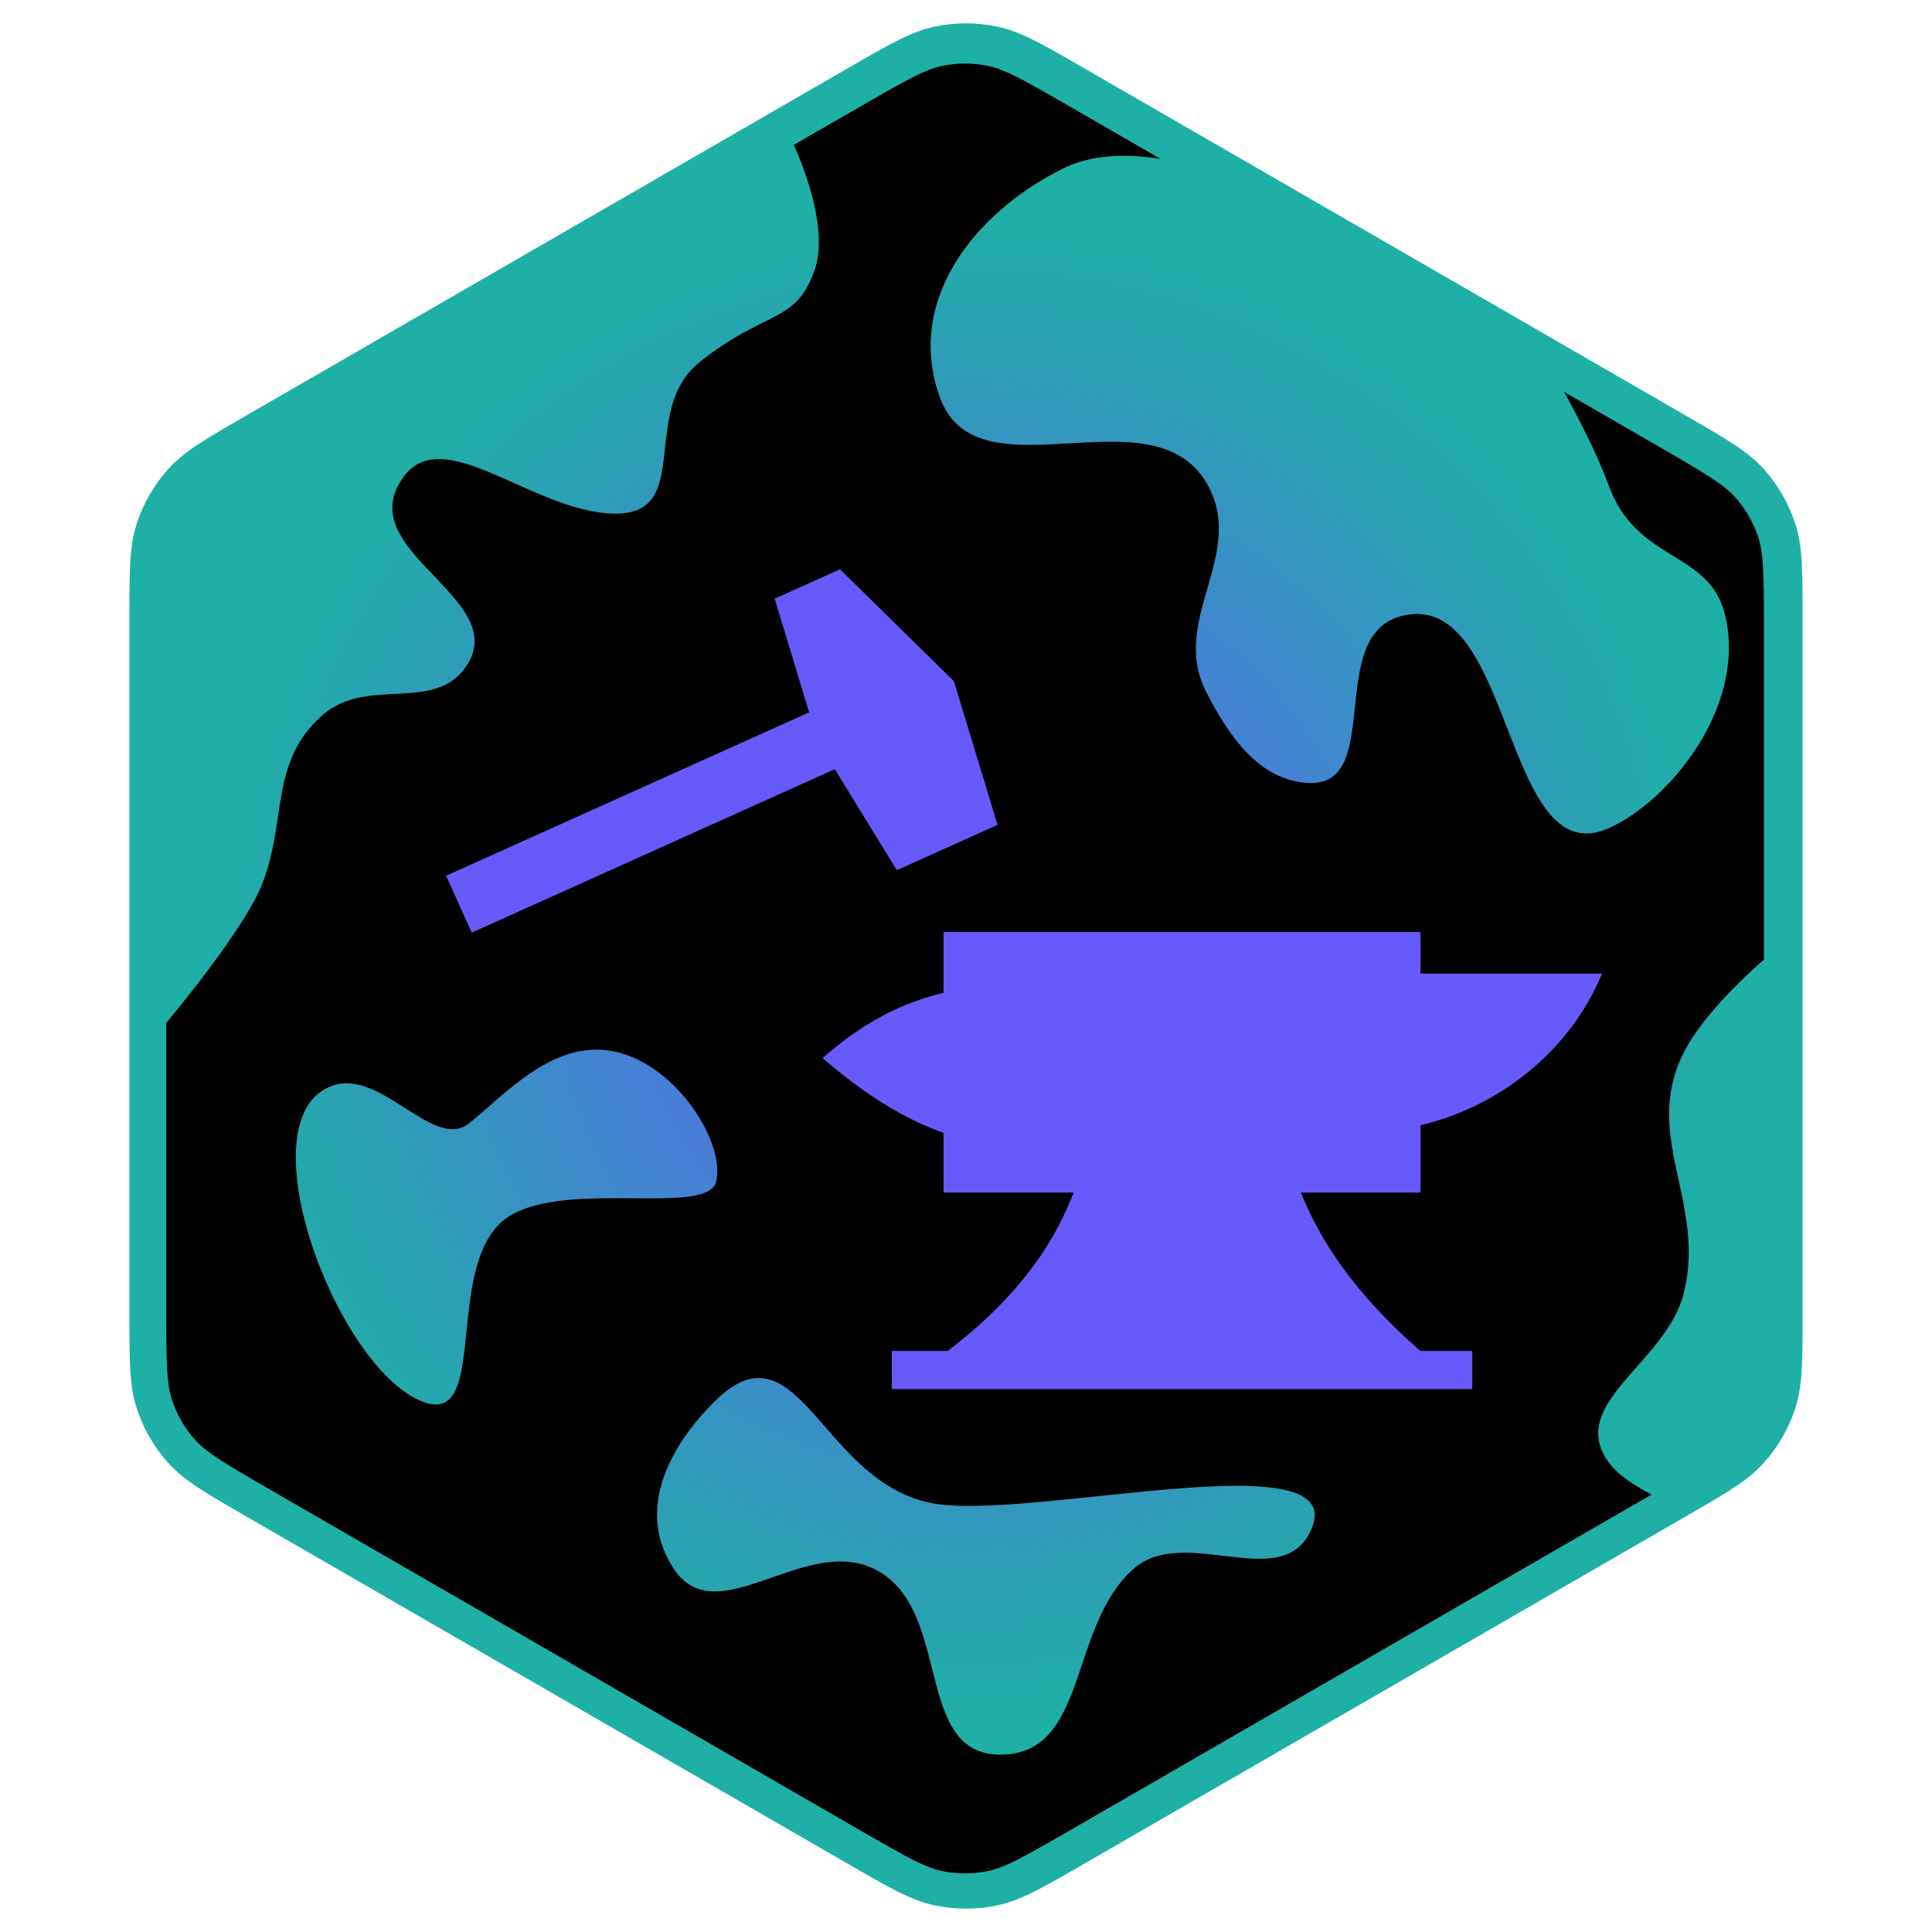 <?xml version="1.0" encoding="UTF-8" standalone="no"?>
<svg width="512" height="512" viewBox="0 0 512 512" xmlns="http://www.w3.org/2000/svg" xmlns:svg="http://www.w3.org/2000/svg">
    <path d="M285.5 22.805L443.203 113.855C455.152 120.754 460.129 123.695 463.713 127.674C466.995 131.319 469.474 135.614 470.99 140.278C472.644 145.372 472.703 151.152 472.703 164.95V347.05C472.703 360.848 472.644 366.628 470.99 371.722C469.474 376.386 466.995 380.681 463.713 384.326C460.129 388.305 455.152 391.246 443.203 398.145L285.5 489.195C273.55 496.094 268.515 498.934 263.277 500.047C258.479 501.067 253.521 501.067 248.723 500.047C243.485 498.934 238.45 496.094 226.5 489.195L68.797 398.145C56.848 391.246 51.871 388.305 48.287 384.326C45.005 380.681 42.526 376.386 41.011 371.722C39.356 366.628 39.297 360.848 39.297 347.05V164.95C39.297 151.152 39.356 145.372 41.011 140.278C42.526 135.614 45.005 131.319 48.287 127.674C51.871 123.695 56.848 120.754 68.797 113.855L226.5 22.805C238.45 15.906 243.485 13.066 248.723 11.953C253.521 10.933 258.479 10.933 263.277 11.953C268.515 13.066 273.55 15.906 285.5 22.805Z" fill="black" />
    <path d="M376.443 247V258.008H424.545C415.891 279.004 396.83 293.408 376.443 298.197V316.035H344.758C351.314 332.552 362.886 346.163 376.393 358.017H390.171V368.127H236.329V358.018H251.157C266.703 346.171 278.239 332.579 284.499 316.035H250.057V300.243C239.372 296.458 228.686 289.687 218 280.393C228.719 270.913 239.225 265.65 250.057 263.113V247.001H376.442L376.443 247Z" fill="#675AFB" />
    <path d="M205.296 158.663L222.61 150.869L252.806 180.541L264.354 218.6L237.674 230.606L221.223 203.84L125.018 247.158L118.221 232.076L214.426 188.775L205.296 158.663Z" fill="#675AFB"/>
    <path d="M 256 6.188 C 253.213 6.188 250.425 6.48 247.684 7.062 C 241.392 8.4 235.962 11.568 224 18.475 L 66.297 109.525 C 54.335 116.431 48.876 119.549 44.572 124.328 C 40.821 128.494 37.988 133.402 36.256 138.732 C 34.268 144.851 34.297 151.137 34.297 164.949 L 34.297 347.051 C 34.297 360.863 34.268 367.149 36.256 373.268 C 37.988 378.598 40.821 383.506 44.572 387.672 C 48.876 392.451 54.335 395.569 66.297 402.475 L 224 493.525 C 235.962 500.431 241.391 503.6 247.684 504.938 C 253.167 506.103 258.833 506.103 264.316 504.938 C 270.609 503.6 276.038 500.431 288 493.525 L 445.703 402.475 C 457.664 395.569 463.123 392.451 467.428 387.672 C 471.179 383.506 474.012 378.597 475.744 373.268 L 475.746 373.266 C 477.732 367.148 477.703 360.863 477.703 347.051 L 477.703 164.949 C 477.703 151.137 477.732 144.852 475.746 138.734 L 475.744 138.732 C 474.012 133.403 471.179 128.494 467.428 124.328 C 463.123 119.549 457.664 116.431 445.703 109.525 L 288 18.475 C 276.038 11.568 270.608 8.4 264.316 7.062 C 261.575 6.48 258.787 6.188 256 6.188 z M 255.762 16.844 C 257.852 16.844 259.944 17.063 262 17.5 C 266.184 18.389 270.824 20.899 282.762 27.791 L 307.539 42.096 C 298.246 40.664 289.099 40.95 281.635 44.691 C 257.43 56.826 239.895 80.232 249.15 105.475 C 259.022 132.401 305.086 103.209 319.703 127.932 C 330.77 146.65 309.69 164.176 319.703 183.467 C 324.613 192.928 332.864 207.139 347.088 207.5 C 366.811 208 351.168 168.411 371.451 163.242 C 401.325 155.63 398.126 231.947 426.297 219.506 C 442.018 212.563 462.875 187.625 457.232 163.242 C 453.158 145.638 433.896 149.416 426.297 128.582 C 423.462 120.809 418.643 111.37 414.527 103.865 L 440.465 118.842 C 452.402 125.734 456.896 128.497 459.76 131.676 C 462.573 134.8 464.696 138.482 465.996 142.48 C 467.317 146.551 467.465 151.824 467.465 165.605 L 467.465 254.307 C 464.012 257.305 451.568 268.48 446.299 278.773 C 434.972 300.901 452.106 318.259 446.299 342.43 C 441.802 361.154 415.013 371.896 426.297 387.5 C 428.879 391.071 433.782 394.061 437.709 396.062 L 282.762 485.521 C 270.824 492.413 266.184 494.924 262 495.812 L 261.998 495.812 C 257.885 496.687 253.638 496.687 249.525 495.812 L 249.523 495.812 C 245.34 494.924 240.7 492.413 228.762 485.521 L 71.059 394.471 C 59.122 387.579 54.628 384.815 51.766 381.637 C 48.953 378.513 46.827 374.831 45.527 370.834 L 45.527 370.832 C 44.206 366.763 44.059 361.489 44.059 347.707 L 44.059 271.068 C 50.137 263.751 61.126 250.005 67.172 239.102 C 77.228 220.966 69.867 202.97 85.623 189.375 C 97.621 179.024 115.877 189.383 124.021 175.848 C 134.152 159.011 96.749 146.941 105.24 129.238 C 115.007 108.877 140.33 135.994 163.104 136.123 C 183.852 136.241 169.293 108.832 185.438 95.936 C 202.888 81.995 210.737 85.958 215.82 71.754 C 219.633 61.101 213.239 44.813 210.361 38.393 L 228.762 27.791 C 240.7 20.899 245.339 18.389 249.523 17.5 C 251.58 17.063 253.671 16.844 255.762 16.844 z M 158.777 278.174 C 144.353 277.743 132.692 291.088 124.26 297.723 C 114.954 305.044 101.078 283.259 88.221 287.676 C 64.536 295.812 88.268 360.731 111.062 371.062 C 129.476 379.408 118.178 339.615 131.871 324.848 C 144.637 311.081 187.029 322.96 189.736 313.295 C 192.443 303.63 179.969 282.654 163.342 278.773 C 161.791 278.411 160.27 278.218 158.777 278.174 z M 200.863 365.182 C 197.553 365.251 193.936 366.971 189.736 371.062 C 176.786 383.68 168.602 400.732 178.57 415.77 C 189.938 432.923 213.036 406.738 231.646 415.77 C 252.688 425.983 241.783 465.185 265.219 464.998 C 288.528 464.813 283.03 431.166 300.391 415.77 C 313.669 403.995 339.047 421.975 347.088 406.227 C 359.854 381.225 277.24 402.139 249.15 398.691 C 223.809 395.58 215.209 364.88 200.863 365.182 z" style="fill:url(#radial)" />
    <defs>
        <radialGradient id="radial" r="1" gradientUnits="userSpaceOnUse" cx="0" cy="0" gradientTransform="translate(256 256) scale(204.8 204.8)">
            <stop stop-color="#675AFB"/>
            <stop offset="1" stop-color="#1EB0A5"/>
        </radialGradient>
    </defs>
</svg>
